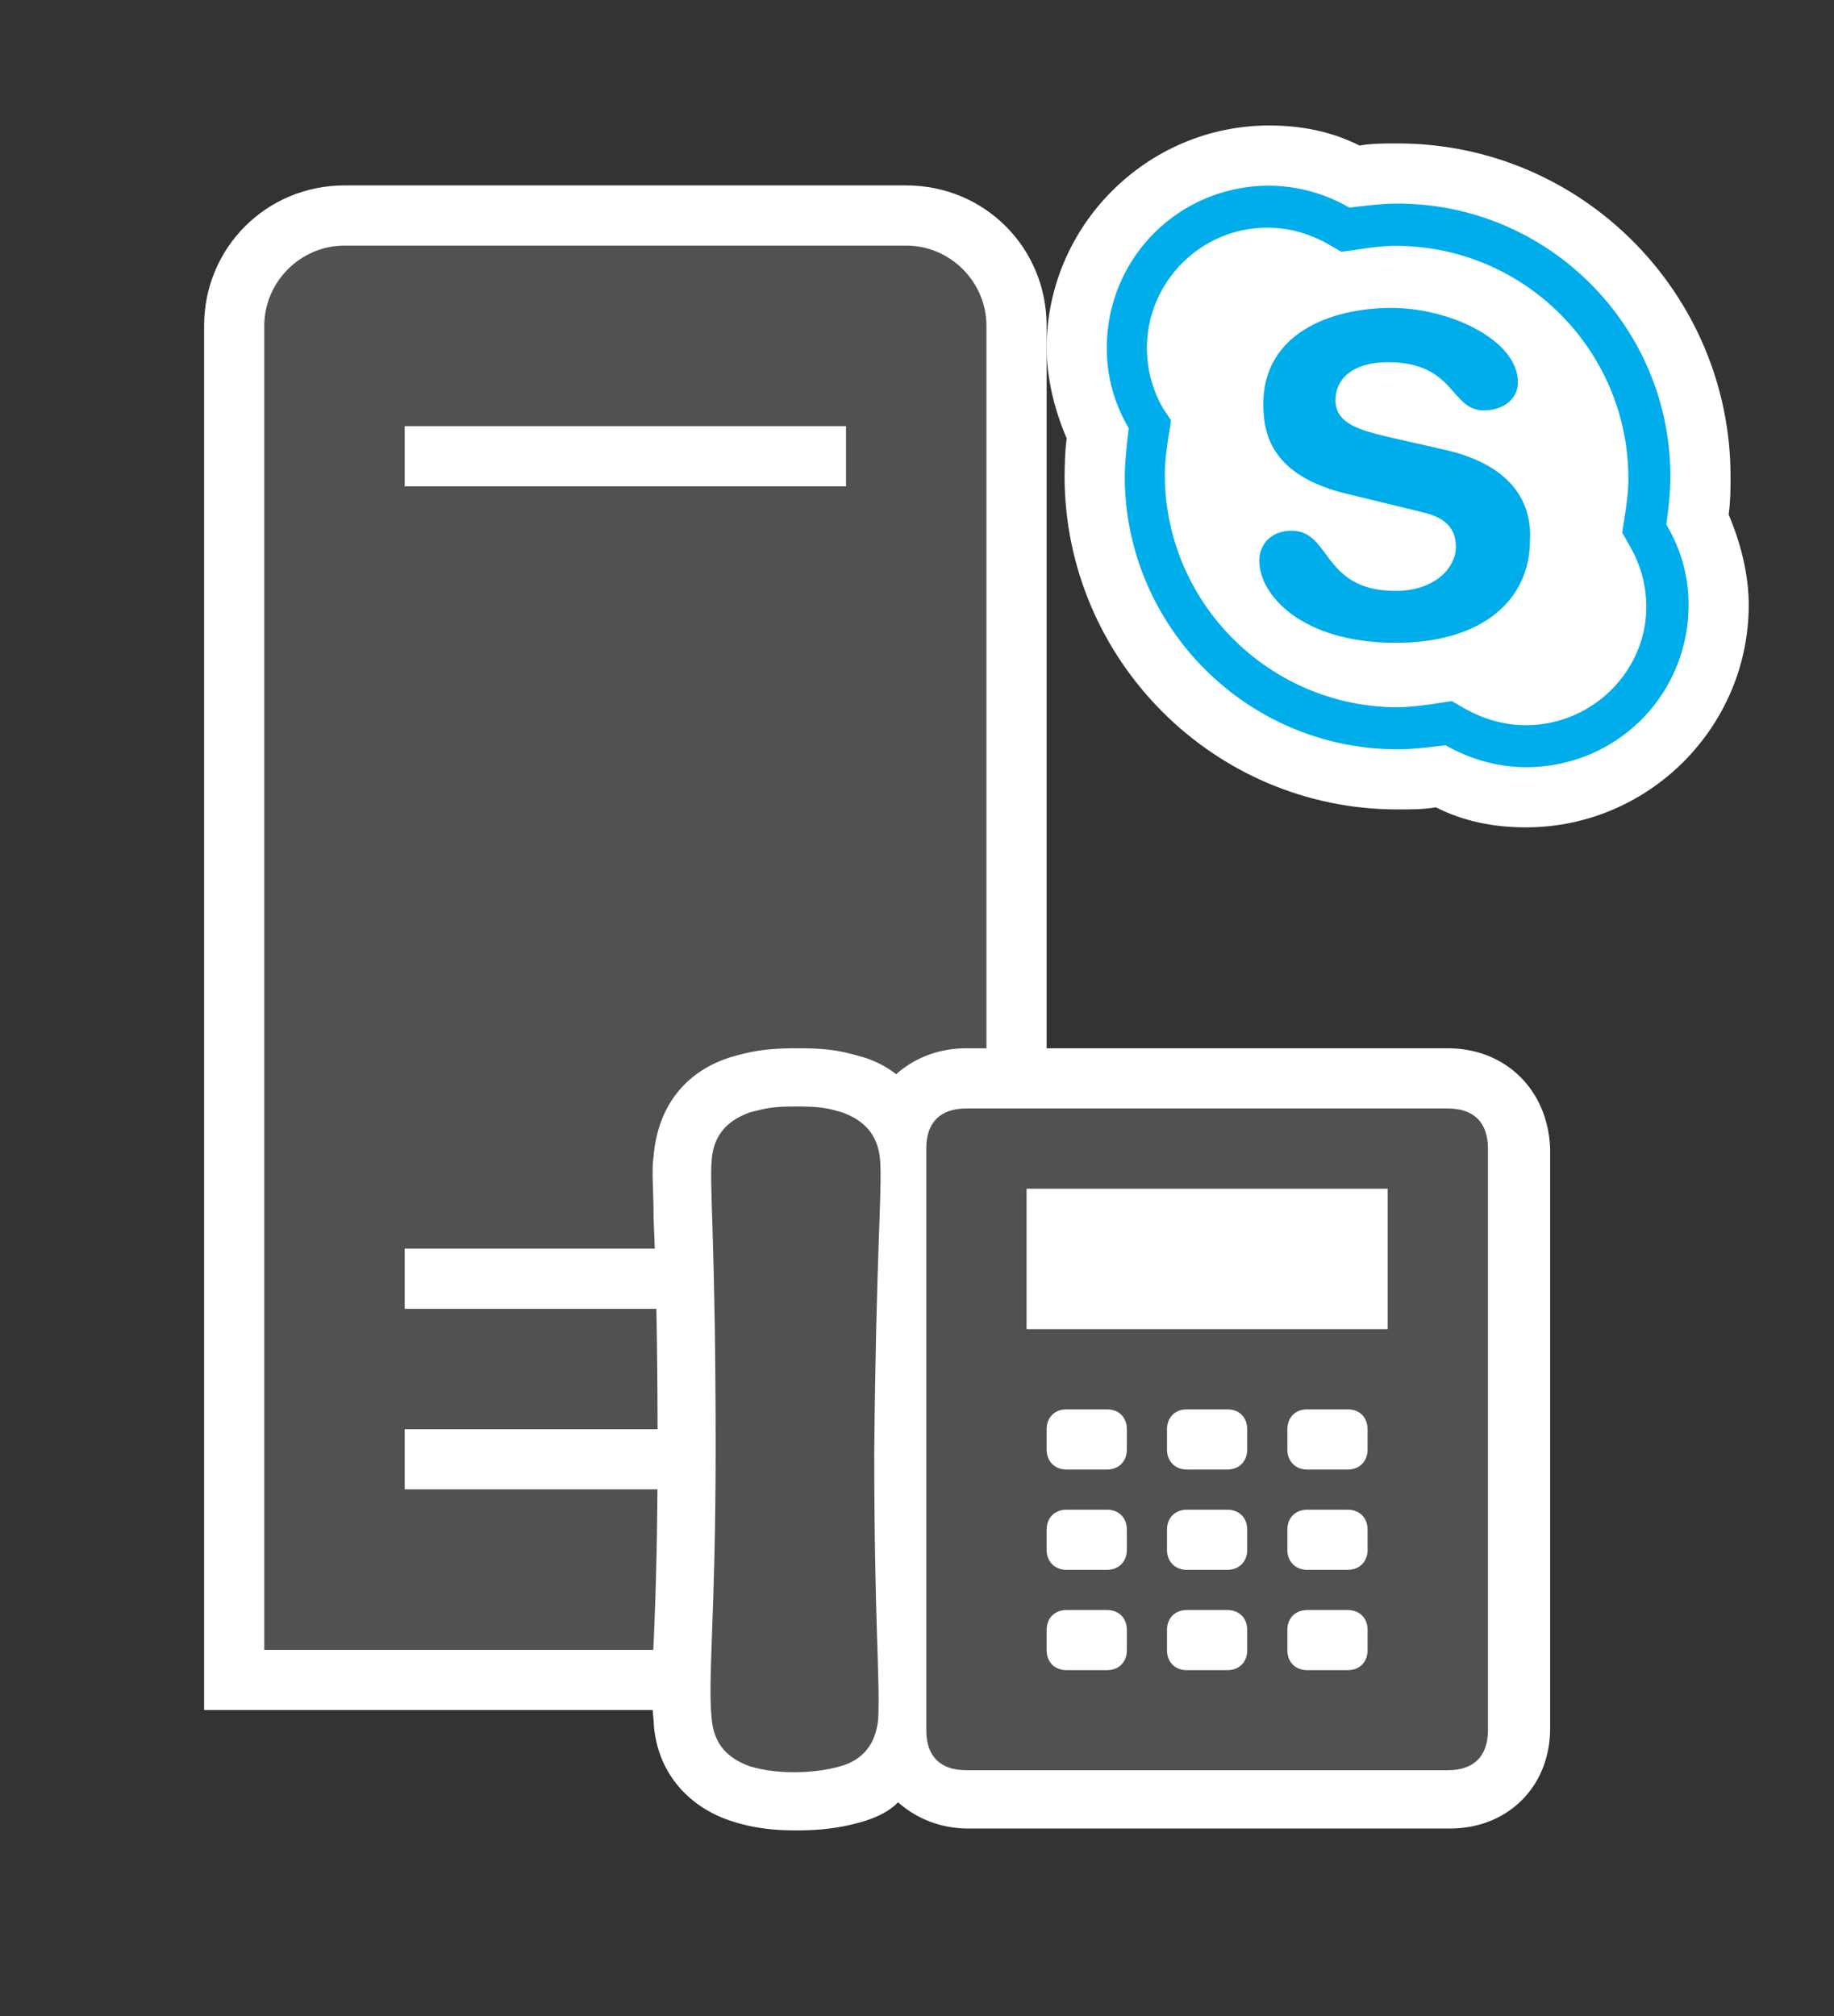 <svg xmlns="http://www.w3.org/2000/svg" xmlns:v="http://schemas.microsoft.com/visio/2003/SVGExtensions/" width="91.425" height="100.5" viewBox="0 0 68.569 75.375" color-interpolation-filters="sRGB" fill="none" fill-rule="evenodd" font-size="12" overflow="visible" stroke-linecap="square" stroke-miterlimit="3">
  <rect x="0" y="0" width="68.569" height="75.375" fill="#333333" stroke="none"/>
  <v:documentProperties v:langID="4108" v:metric="true" v:viewMarkup="false"/>
  <style>
    .st1,.st2,.st3{fill:#fff;stroke:none;stroke-linecap:butt;stroke-width:.75}.st2,.st3{fill:#505150}.st3{fill:#00adeb}
  </style>
  <g v:mID="0" v:index="1" v:groupContext="foregroundPage">
    <v:pageProperties v:drawingScale=".039" v:pageScale=".039" v:drawingUnits="24" v:shadowOffsetX="8.504" v:shadowOffsetY="-8.504"/>
    <v:layer v:name="symbols" v:index="0"/>
    <g id="group989-1" transform="translate(7.631 -6.938)" v:mID="989" v:groupContext="group" v:layerMember="0">
      <g id="group990-2" v:mID="990" v:groupContext="group" v:layerMember="0">
        <g id="group991-3" transform="translate(0 -4.5)" v:mID="991" v:groupContext="group" v:layerMember="0">
          <g id="group992-4" v:mID="992" v:groupContext="group" v:layerMember="0">
            <g id="shape993-5" v:mID="993" v:groupContext="shape" v:layerMember="0">
              <path d="M0 75.37V23.62c0-2.92 2.33-5.25 5.25-5.25h21c2.93 0 5.25 2.33 5.25 5.25v51.75H0z" class="st1"/>
            </g>
            <g id="shape994-7" v:mID="994" v:groupContext="shape" v:layerMember="0" transform="translate(2.25 -2.25)">
              <path d="M24 22.87H3c-1.65 0-3 1.36-3 3v49.5h27v-49.5c0-1.64-1.35-3-3-3zm-2.25 46.5H5.25v-2.25h16.5v2.25zm0-6.75H5.25v-2.25h16.5v2.25zm0-30.75H5.25v-2.25h16.5v2.25z" class="st2"/>
            </g>
          </g>
          <g id="group995-9" transform="translate(31.5 -33)" v:mID="995" v:groupContext="group" v:layerMember="0">
            <g id="shape996-10" v:mID="996" v:groupContext="shape" v:layerMember="0">
              <path d="M17.92 75.37c-1.2 0-2.32-.22-3.37-.75-.45.08-.9.08-1.43.08C6.23 74.7.68 69.08.67 62.25c.01-.45.01-.9.08-1.42C.3 59.78 0 58.58 0 57.45c0-4.57 3.75-8.32 8.32-8.32 1.2 0 2.33.22 3.38.75.45-.08.9-.08 1.42-.08 6.9 0 12.45 5.63 12.45 12.45 0 .45 0 .9-.07 1.43.45 1.05.75 2.25.75 3.37 0 4.58-3.75 8.32-8.33 8.32z" class="st1"/>
            </g>
            <g id="shape997-12" v:mID="997" v:groupContext="shape" v:layerMember="0" transform="translate(2.25 -2.25)">
              <path d="M20.92 66.3c.08-.6.15-1.2.15-1.8 0-5.62-4.57-10.2-10.2-10.2-.6 0-1.2.08-1.8.15a6.06 6.06 0 0 0-3-.82C2.7 53.63 0 56.33 0 59.7c0 1.13.3 2.1.82 3-.07.6-.14 1.2-.15 1.8.01 5.62 4.58 10.2 10.2 10.2.6 0 1.2-.08 1.8-.15.9.52 1.95.82 3 .82 3.38 0 6.08-2.69 6.08-6.07 0-1.12-.3-2.1-.83-3zm-5.25 7.5c-.82 0-1.57-.23-2.25-.6l-.52-.3-.53.08c-.45.07-.97.14-1.5.15-4.79-.01-8.7-3.91-8.7-8.7 0-.53.08-1.05.15-1.5l.08-.53-.3-.45c-.38-.67-.6-1.42-.6-2.25 0-2.47 2.02-4.5 4.5-4.5.83 0 1.58.23 2.25.6l.52.3.53-.07c.52-.08.97-.15 1.5-.15 4.8 0 8.7 3.9 8.7 8.7 0 .52-.08 1.05-.15 1.5l-.08.52.3.53c.38.67.6 1.42.6 2.25 0 2.4-2.02 4.42-4.5 4.42z" class="st3"/>
            </g>
            <g id="shape998-14" v:mID="998" v:groupContext="shape" v:layerMember="0" transform="translate(7.95 -6.9)">
              <path d="M7.05 68.18l-2.33-.53c-.9-.23-1.87-.45-1.87-1.35 0-.82.68-1.42 1.95-1.42 2.55 0 2.32 1.8 3.6 1.8.67 0 1.27-.38 1.27-1.05 0-1.58-2.55-2.78-4.72-2.78-2.33 0-4.8.98-4.8 3.6 0 1.28.45 2.63 2.92 3.3l3.08.75c.97.23 1.2.75 1.2 1.28 0 .82-.83 1.65-2.25 1.65-2.77 0-2.4-2.26-3.9-2.25-.68-.01-1.2.45-1.2 1.12 0 1.27 1.57 3.07 5.1 3.07 3.3 0 5.02-1.65 5.02-3.82.08-1.35-.6-2.77-3.07-3.37z" class="st3"/>
            </g>
          </g>
        </g>
        <g id="group999-16" transform="translate(16.725)" v:mID="999" v:groupContext="group" v:layerMember="0">
          <g id="shape1000-17" v:mID="1000" v:groupContext="shape" v:layerMember="0">
            <path d="M29.77 46.13h-18c-1.04 0-1.95.37-2.62.97a3.8 3.8 0 0 0-1.35-.67c-.82-.23-1.27-.3-2.33-.3-1.04 0-1.57.07-2.4.3-1.79.52-2.84 1.87-2.99 3.75-.08.52 0 1.2 0 2.32.07 1.58.15 4.13.15 8.55 0 3.53-.08 5.78-.15 7.35-.08 1.28-.08 2.1 0 2.85.07 1.88 1.27 3.3 3.07 3.82.75.23 1.5.3 2.25.3.83 0 1.58-.07 2.4-.3.53-.15 1.05-.37 1.42-.75.68.6 1.58.98 2.63.98h18c2.17 0 3.75-1.57 3.75-3.75V49.88c-.08-2.18-1.65-3.75-3.83-3.75z" class="st1"/>
          </g>
          <g id="shape1001-19" v:mID="1001" v:groupContext="shape" v:layerMember="0" transform="translate(2.1 -2.175)">
            <path d="M6.45 52.5c-.07-.97-.6-1.5-1.42-1.8-.53-.15-.76-.22-1.73-.22-.9 0-1.13.07-1.72.22-.83.3-1.36.83-1.43 1.8-.08 1.05.15 3.23.15 10.73 0 6.3-.3 8.62-.15 10.12.08.98.6 1.5 1.43 1.8.52.15 1.04.22 1.65.22.59 0 1.2-.07 1.72-.22.83-.22 1.35-.82 1.43-1.8.07-1.5-.15-3.6-.15-9.97.07-7.43.3-9.75.22-10.88z" class="st2"/>
          </g>
          <g id="shape1002-21" v:mID="1002" v:groupContext="shape" v:layerMember="0" transform="translate(10.275 -2.25)">
            <path d="M19.5 50.63h-18c-.98 0-1.5.52-1.5 1.5v21.74c0 .98.52 1.5 1.5 1.5h18c.97 0 1.5-.52 1.5-1.5V52.13c0-.98-.53-1.5-1.5-1.5zm-12 20.25c0 .45-.3.75-.75.75h-1.5c-.45 0-.75-.3-.75-.75v-.75c0-.45.3-.75.75-.75h1.5c.45 0 .75.3.75.75v.75zm0-3.75c0 .44-.3.75-.75.75h-1.5c-.45 0-.75-.31-.75-.75v-.75c0-.45.3-.75.75-.75h1.5c.45 0 .75.3.75.75v.75zm0-3.75c0 .44-.3.75-.75.75h-1.5c-.45 0-.75-.31-.75-.75v-.75c0-.45.3-.76.75-.75h1.5c.45-.01.75.3.75.75v.75zm4.5 7.5c0 .45-.3.75-.75.75h-1.5c-.45 0-.75-.3-.75-.75v-.75c0-.45.3-.75.75-.75h1.5c.45 0 .75.3.75.75v.75zm0-3.75c0 .44-.3.75-.75.75h-1.5c-.45 0-.75-.31-.75-.75v-.75c0-.45.3-.75.75-.75h1.5c.45 0 .75.3.75.75v.75zm0-3.75c0 .44-.3.75-.75.75h-1.5c-.45 0-.75-.31-.75-.75v-.75c0-.45.3-.76.75-.75h1.5c.45-.01.75.3.75.75v.75zm4.5 7.5c0 .45-.3.75-.75.75h-1.5c-.45 0-.75-.3-.75-.75v-.75c0-.45.3-.75.75-.75h1.5c.45 0 .75.3.75.75v.75zm0-3.75c0 .44-.3.75-.75.75h-1.5c-.45 0-.75-.31-.75-.75v-.75c0-.45.3-.75.75-.75h1.5c.45 0 .75.3.75.75v.75zm0-3.75c0 .44-.3.75-.75.75h-1.5c-.45 0-.75-.31-.75-.75v-.75c0-.45.3-.76.75-.75h1.5c.45-.01.75.3.75.75v.75zm.75-4.5H3.75v-5.25h13.5v5.25z" class="st2"/>
          </g>
        </g>
      </g>
    </g>
  </g>
</svg>
